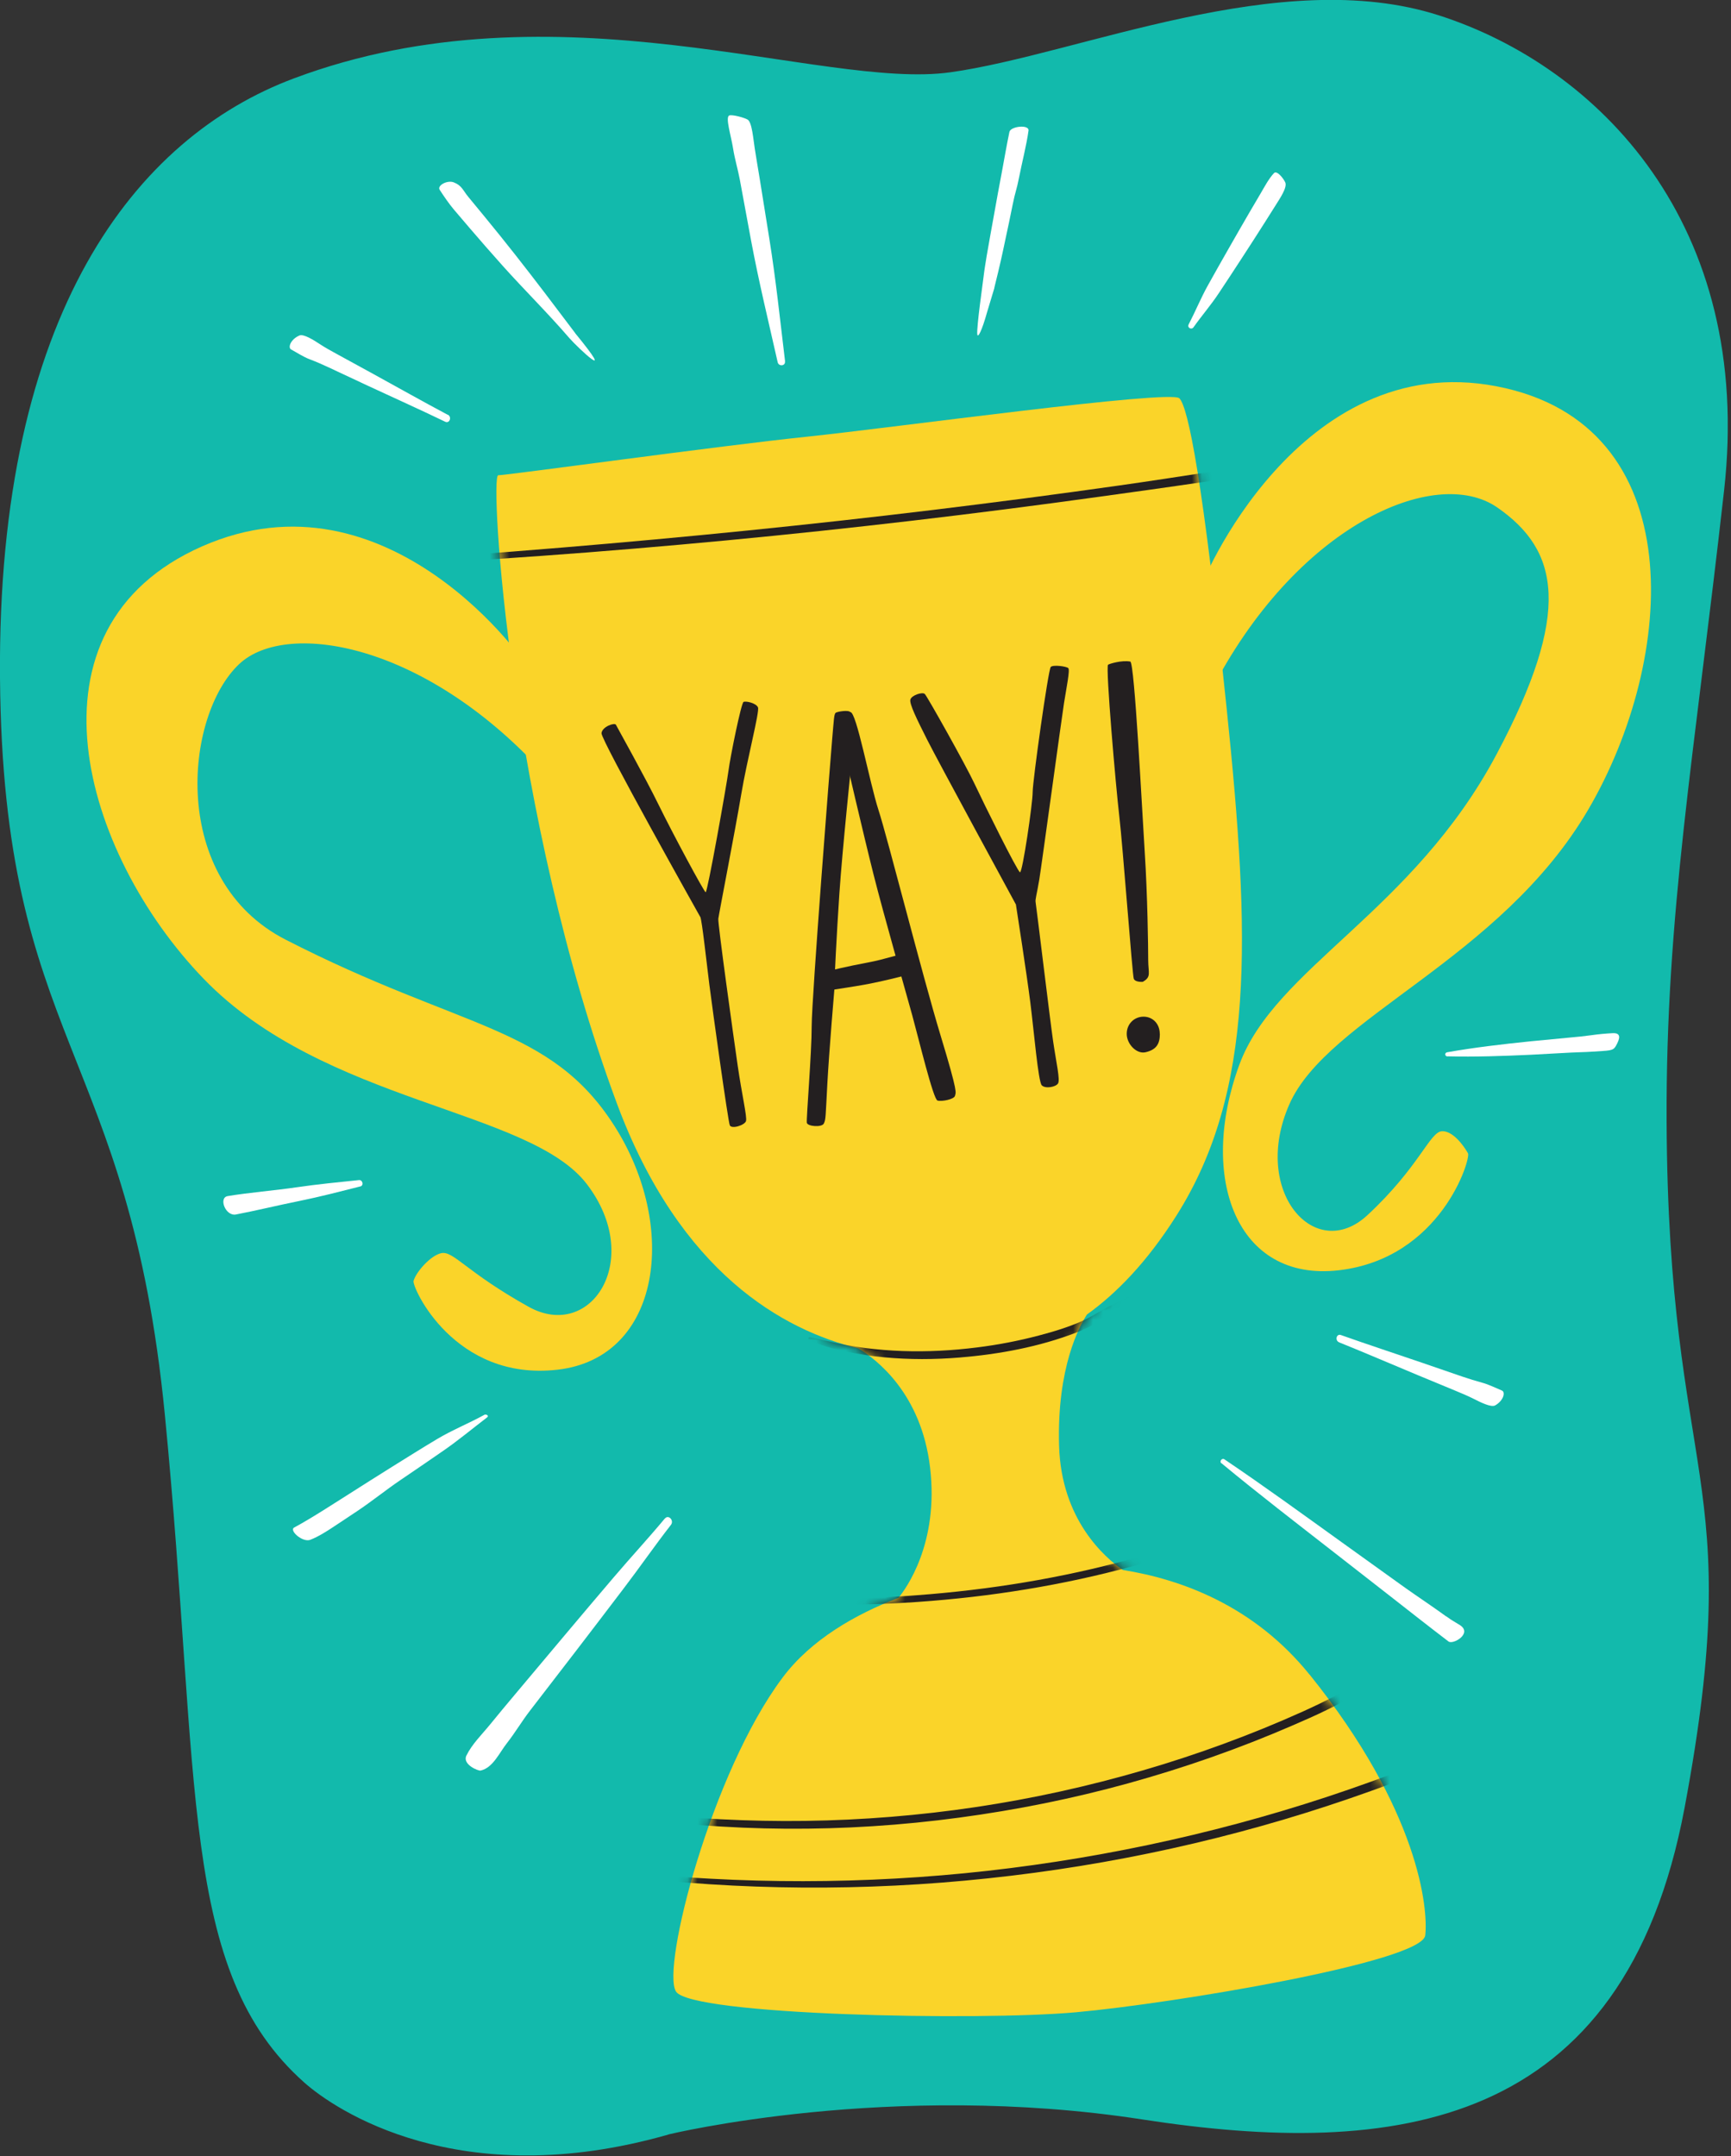 <svg width="175" height="218" viewBox="0 0 175 218" fill="none" xmlns="http://www.w3.org/2000/svg">
<rect x="0" y="0" width="175" height="218" fill="#333333" stroke="none"/>
<g clip-path="url(#clip0_12781_107971)">
<path d="M133.36 213.63C133.68 213.63 133.68 213.13 133.36 213.13C133.04 213.13 133.04 213.63 133.36 213.63Z" fill="#ED2690"/>
<path d="M67.58 215.8C67.58 215.8 90 210.35 115.46 214.28C140.92 218.21 164.19 215.42 170.31 182.76C176.67 148.82 168.65 150.31 168.49 113.37C168.4 92.42 171.27 76.57 174.3 49.6C177.33 22.63 161.52 6.7 145.46 1.55C129.4 -3.6 109.1 5.49 96.07 7.31C83.04 9.13 56.37 -2.07 29.7 7.93C13.79 13.89 -0.3 31.56 5.38584e-06 68.53C0.3 105.5 13.03 105.8 16.67 143.08C20.31 180.35 18.06 199.26 30.77 210.56C33.8 213.25 46.37 221.87 67.58 215.81V215.8Z" fill="#12BAAC"/>
<path d="M121.26 59.87C121.28 58.98 131.35 35.24 151.26 39.05C171.17 42.85 169.47 66.64 160.57 81.85C151.67 97.06 134.23 102.84 130.35 111.65C126.47 120.46 132.95 127.77 138.24 122.86C143.53 117.95 144.55 114.4 145.8 114.37C146.85 114.34 147.91 115.72 148.41 116.6C148.72 117.14 145.7 127.23 135.35 128.43C125 129.63 121.11 119.06 125.29 107.66C128.89 97.85 142.81 92.23 151.3 76.26C158.97 61.84 157.62 55.63 151.36 51.3C145.1 46.97 130.94 53.11 122.3 70.12" fill="#FAD429"/>
<path d="M53.62 67.93C53.4 67.08 39.23 46.96 20.43 55.24C1.64 63.52 8.38 86.31 20.58 98.95C32.78 111.59 53.52 112.11 59.33 119.72C65.14 127.33 59.76 135.64 53.44 132.12C47.12 128.6 45.85 126.44 44.61 126.7C43.57 126.92 42.1 128.53 41.81 129.5C41.62 130.1 45.92 139.7 56.39 138.48C66.87 137.26 68.6 124.01 62.12 113.84C55.64 103.66 46.71 104.15 28.87 95C17.09 88.96 18.61 72.39 24.18 67.14C29.04 62.56 43.72 65.02 56.07 79.44" fill="#FAD429"/>
<path d="M132.4 169.32C126.79 162.35 119.42 159.67 113.51 158.73C111.7 157.47 107.29 153.67 107.07 146.17C106.84 138.23 109.15 134.04 109.89 132.9C112.85 130.78 115.95 127.62 118.93 122.91C126.89 110.33 126.41 94.77 124.02 71.71C121.63 48.65 120.13 41.17 119.23 40.27C118.33 39.37 90.19 43.26 81.51 44.16C72.83 45.06 51.27 48.05 50.37 48.05C49.47 48.05 51.57 82.48 62.35 111.52C68.75 128.77 79.28 134.51 86.77 136.32C88.62 137.44 93.15 140.9 94.03 148.38C94.94 156.09 91.56 160.66 90.84 161.54C86.5 163.21 82.01 165.75 79.12 169.61C71.93 179.19 66.84 198.95 68.34 201.35C69.84 203.75 98.88 204.34 108.76 203.45C118.64 202.56 143.79 198.36 144.09 195.67C144.39 192.98 143.49 183.1 132.41 169.32H132.4Z" fill="#FAD429"/>
<mask id="mask0_12781_107971" style="mask-type:luminance" maskUnits="userSpaceOnUse" x="50" y="40" width="76" height="98">
<path d="M95.57 136.98C95.57 136.98 73.11 140.57 62.34 111.53C51.56 82.49 49.47 48.06 50.36 48.06C51.25 48.06 72.82 45.07 81.5 44.17C90.18 43.27 118.33 39.38 119.22 40.28C120.11 41.18 121.62 48.66 124.01 71.72C126.4 94.78 126.88 110.33 118.92 122.92C109.64 137.59 99.16 137.29 95.57 136.99V136.98Z" fill="white"/>
</mask>
<g mask="url(#mask0_12781_107971)">
<path d="M35.79 57.22C38.95 57.25 42.12 57 45.28 56.82C48.44 56.64 51.6 56.43 54.76 56.2C61.02 55.75 67.27 55.22 73.51 54.63C86.04 53.44 98.54 51.97 111.01 50.24C118.04 49.27 125.08 48.29 132.06 47.06C132.6 46.96 132.36 46.17 131.84 46.25C125.57 47.18 119.32 48.21 113.04 49.1C106.76 49.99 100.56 50.8 94.3 51.56C81.84 53.07 69.35 54.32 56.84 55.36C53.36 55.65 49.89 55.92 46.41 56.18C42.93 56.44 39.31 56.59 35.78 57.01C35.64 57.03 35.64 57.23 35.78 57.23L35.79 57.22Z" fill="#231F20"/>
</g>
<mask id="mask1_12781_107971" style="mask-type:luminance" maskUnits="userSpaceOnUse" x="68" y="158" width="77" height="46">
<path d="M103.36 158.54C103.36 158.54 121.32 155.55 132.4 169.32C143.48 183.09 144.38 192.97 144.08 195.67C143.78 198.37 118.63 202.56 108.75 203.45C98.87 204.34 69.83 203.75 68.33 201.35C66.83 198.95 71.92 179.19 79.11 169.61C86.3 160.03 103.36 158.53 103.36 158.53V158.54Z" fill="white"/>
</mask>
<g mask="url(#mask1_12781_107971)">
<path d="M57.75 188.97C63.94 189.93 70.17 190.52 76.42 190.74C82.67 190.96 88.95 190.83 95.2 190.34C101.45 189.85 107.68 189.02 113.84 187.84C120 186.66 126.08 185.14 132.06 183.27C138.04 181.4 143.93 179.19 149.67 176.66C150.39 176.34 151.09 176.01 151.78 175.62C152.12 175.42 151.9 174.82 151.5 174.96C150.04 175.48 148.64 176.16 147.21 176.76C145.78 177.36 144.32 177.96 142.87 178.53C139.97 179.67 137.03 180.72 134.07 181.7C128.17 183.64 122.17 185.25 116.09 186.53C110.01 187.81 103.77 188.78 97.54 189.39C91.31 190 85.09 190.26 78.85 190.18C72.61 190.1 66.44 189.68 60.28 188.94C59.46 188.84 58.64 188.74 57.82 188.62C57.61 188.59 57.52 188.91 57.73 188.94L57.75 188.97Z" fill="#231F20"/>
<path d="M63.23 184.69C63.05 184.45 62.85 184.21 62.7 183.95C62.55 183.69 62.48 183.38 62.3 183.13L62.04 183.47C67.8 184.41 73.63 184.85 79.46 184.89C85.31 184.93 91.17 184.55 96.97 183.77C102.77 182.99 108.45 181.85 114.06 180.3C119.67 178.75 125.22 176.81 130.58 174.49C132.95 173.47 135.33 172.41 137.51 171.01C139.5 169.74 141.42 168.13 142.63 166.07C142.93 165.56 143.16 165.02 143.34 164.45C143.46 164.08 142.89 163.84 142.71 164.18C141.58 166.31 140.07 168.09 138.12 169.51C136.17 170.93 133.95 172.03 131.74 173.03C126.48 175.4 121.05 177.39 115.52 179C109.99 180.61 104.36 181.85 98.67 182.7C92.98 183.55 87.2 184.02 81.43 184.1C75.66 184.18 69.97 183.86 64.27 183.25C63.55 183.17 62.82 183.09 62.1 183C61.93 182.98 61.8 183.22 61.9 183.35C62.07 183.57 62.29 183.72 62.49 183.91C62.74 184.15 62.94 184.45 63.15 184.73C63.19 184.79 63.29 184.73 63.24 184.67L63.23 184.69Z" fill="#231F20"/>
</g>
<mask id="mask2_12781_107971" style="mask-type:luminance" maskUnits="userSpaceOnUse" x="50" y="40" width="95" height="164">
<path d="M132.4 169.32C126.79 162.35 119.42 159.67 113.51 158.73C111.7 157.47 107.29 153.67 107.07 146.17C106.84 138.23 109.15 134.04 109.89 132.9C112.85 130.78 115.95 127.62 118.93 122.91C126.89 110.33 126.41 94.77 124.02 71.71C121.63 48.65 120.13 41.17 119.23 40.27C118.33 39.37 90.19 43.26 81.51 44.16C72.83 45.06 51.27 48.05 50.37 48.05C49.47 48.05 51.57 82.48 62.35 111.52C68.75 128.77 79.28 134.51 86.77 136.32C88.62 137.44 93.15 140.9 94.03 148.38C94.94 156.09 91.56 160.66 90.84 161.54C86.5 163.21 82.01 165.75 79.12 169.61C71.93 179.19 66.84 198.95 68.34 201.35C69.84 203.75 98.88 204.34 108.76 203.45C118.64 202.56 143.79 198.36 144.09 195.67C144.39 192.98 143.49 183.1 132.41 169.32H132.4Z" fill="white"/>
</mask>
<g mask="url(#mask2_12781_107971)">
<path d="M76.25 161.87C83.58 162.51 91 162.29 98.31 161.45C105.62 160.6 112.86 159.07 119.84 156.73C121.79 156.07 123.73 155.36 125.64 154.57C126.59 154.18 127.53 153.78 128.47 153.35C129.41 152.92 130.36 152.52 131.22 151.95C131.47 151.78 131.32 151.32 131 151.43C130.14 151.73 129.33 152.14 128.5 152.52C127.67 152.9 126.81 153.28 125.96 153.63C124.3 154.33 122.61 154.97 120.91 155.57C117.46 156.78 113.94 157.8 110.38 158.63C103.21 160.3 95.9 161.21 88.55 161.53C84.45 161.71 80.35 161.68 76.25 161.57C76.05 161.57 76.06 161.85 76.25 161.87Z" fill="#231F20"/>
<path d="M81.75 135.43C82.93 136.04 84.24 136.36 85.54 136.64C86.84 136.92 88.1 137.11 89.39 137.23C91.93 137.47 94.49 137.46 97.03 137.25C101.02 136.92 105.08 136.17 108.83 134.72C110.54 134.06 112.06 133.06 113.71 132.27C115.91 131.23 118.21 130.45 120.55 129.79C122.25 129.31 124 128.93 125.64 128.26C126.3 127.99 126.93 127.67 127.49 127.23C127.86 126.94 128.25 126.5 128.12 125.99C128.01 125.57 127.6 125.33 127.24 125.16C126.73 124.92 126.18 124.76 125.65 124.57C124.64 124.22 123.38 123.82 122.87 122.79C122.75 122.55 122.69 122.27 122.7 122C122.72 121.68 122.23 121.69 122.21 122C122.17 122.6 122.25 123.16 122.61 123.66C122.97 124.16 123.49 124.51 124.02 124.79C124.55 125.07 125.15 125.29 125.74 125.5C126 125.59 126.26 125.68 126.51 125.78C126.56 125.8 126.61 125.82 126.66 125.84C126.78 125.89 126.61 125.82 126.68 125.84C126.7 125.84 126.73 125.86 126.75 125.87C126.85 125.92 126.95 125.96 127.04 126.01C127.08 126.03 127.12 126.06 127.16 126.08C127.26 126.14 127.16 126.08 127.19 126.1C127.22 126.12 127.24 126.15 127.27 126.18C127.32 126.23 127.24 126.1 127.28 126.2C127.25 126.09 127.31 126.29 127.28 126.2C127.3 126.26 127.26 126.08 127.28 126.18C127.28 126.24 127.3 126.13 127.28 126.14L127.27 126.19C127.27 126.19 127.2 126.33 127.29 126.15C127.28 126.17 127.27 126.2 127.25 126.22C127.23 126.25 127.17 126.32 127.23 126.25C127.19 126.3 127.15 126.34 127.11 126.38C127.01 126.48 126.93 126.54 126.85 126.6C126.59 126.79 126.3 126.96 126.02 127.11C124.59 127.84 122.97 128.2 121.43 128.62C119.26 129.21 117.11 129.86 115.03 130.73C113.76 131.26 112.53 131.85 111.33 132.52C110.69 132.88 110.07 133.26 109.4 133.56C108.02 134.18 106.5 134.64 105.01 135.03C102.96 135.57 100.88 135.97 98.78 136.23C93.8 136.86 88.64 136.78 83.74 135.6C83.11 135.45 82.49 135.32 81.85 135.21C81.74 135.19 81.66 135.34 81.77 135.4L81.75 135.43Z" fill="#231F20"/>
</g>
<path d="M70.79 92.699C70.79 92.699 60.74 74.799 60.81 74.129C60.88 73.459 62.15 73.029 62.27 73.279C62.39 73.529 65.19 78.519 66.59 81.379C67.99 84.239 71.16 90.149 71.34 90.209C71.52 90.269 73.47 79.309 73.65 77.909C73.83 76.509 74.93 71.089 75.17 70.969C75.41 70.849 76.45 71.089 76.63 71.519C76.81 71.949 75.53 76.759 74.93 80.349C74.33 83.939 72.68 92.399 72.62 92.889C72.56 93.379 74.14 104.699 74.57 107.679C75 110.659 75.54 112.919 75.42 113.339C75.3 113.759 73.96 114.189 73.78 113.769C73.6 113.349 72.01 101.899 71.71 99.519C71.41 97.139 70.98 93.129 70.8 92.699H70.79Z" fill="#231F20"/>
<path d="M84.37 99.819C84.37 99.819 83.82 106.269 83.64 109.619C83.46 112.969 83.49 113.169 83.29 113.589C83.09 114.009 81.64 113.889 81.57 113.519C81.5 113.149 82.06 106.519 82.06 103.719C82.06 100.919 83.95 76.749 84.13 74.739C84.31 72.729 84.31 72.179 84.5 72.059C84.69 71.939 85.78 71.759 85.96 71.999C86.14 72.239 86.45 73.219 86.26 75.229C86.07 77.239 85.16 85.879 84.86 90.329C84.56 94.779 84.37 99.039 84.37 99.039V99.829V99.819Z" fill="#231F20"/>
<path d="M83.7 98.179C83.7 98.179 85.71 97.689 87.66 97.329C89.61 96.969 90.95 96.419 91.25 96.539C91.55 96.659 91.8 98.549 91.8 98.549C91.8 98.549 88.88 99.339 86.5 99.709C84.12 100.079 83.03 100.259 83.03 100.259L83.7 98.189V98.179Z" fill="#231F20"/>
<path d="M85.4 76.2C85.4 76.2 87.29 84.36 88.32 88.44C89.35 92.52 91.55 100.19 92.22 102.63C92.89 105.07 94.35 111.15 94.78 111.27C95.21 111.39 96.48 111.15 96.55 110.78C96.62 110.41 96.92 110.72 95.09 104.69C93.26 98.66 89.73 84.72 88.82 81.92C87.91 79.12 86.57 71.87 85.96 72C85.35 72.13 84.86 74.07 84.86 74.07L85.41 76.2H85.4Z" fill="#231F20"/>
<path d="M102.69 91.419C102.69 91.419 94.78 76.869 93.74 74.799C92.7 72.729 91.91 71.149 92.04 70.719C92.17 70.289 93.26 69.929 93.5 70.169C93.74 70.409 97.64 77.349 98.55 79.299C99.46 81.249 102.87 88.129 103.12 88.189C103.37 88.249 104.4 81.249 104.4 80.089C104.4 78.929 105.98 67.669 106.23 67.429C106.48 67.189 107.81 67.369 108 67.549C108.19 67.729 107.82 69.499 107.57 71.079C107.32 72.659 105.32 87.399 105.07 88.919C104.82 90.439 104.64 90.929 104.7 91.229C104.76 91.529 106.16 103.159 106.47 105.289C106.78 107.419 107.2 109.189 106.96 109.549C106.72 109.909 105.68 110.099 105.32 109.729C104.96 109.359 104.53 104.249 104.16 101.329C103.79 98.409 102.82 92.199 102.7 91.409L102.69 91.419Z" fill="#231F20"/>
<path d="M115.52 99.269C115.52 99.269 114.76 99.329 114.62 98.95C114.48 98.57 113.51 85.519 113.16 82.54C112.81 79.559 111.76 67.469 112.02 67.21C112.1 67.129 113.41 66.719 114.27 66.889C114.7 66.969 115.45 81.779 115.73 86.15C116.01 90.519 116.08 95.719 116.08 97.049C116.08 98.379 116.43 98.76 115.53 99.269H115.52Z" fill="#231F20"/>
<path d="M117.26 104.529C117.26 105.559 116.89 106.139 115.8 106.389C114.9 106.589 113.91 105.559 113.91 104.529C113.91 103.499 114.69 102.789 115.61 102.789C116.53 102.789 117.25 103.499 117.25 104.529H117.26Z" fill="#231F20"/>
<path d="M100.52 29.11C101.14 26.62 101.35 25.6 101.63 24.27C101.93 22.86 102.09 22.14 102.37 20.73C102.65 19.32 102.76 19.3 103.03 17.92C103.31 16.47 103.78 14.67 103.98 13.21C104.07 12.56 102.17 12.76 102.05 13.34C101.76 14.71 101.53 16.11 101.27 17.48C101.01 18.85 100.74 20.31 100.49 21.73C100.24 23.15 99.98 24.5 99.75 25.88C99.64 26.57 99.52 27.26 99.44 27.95C99.36 28.64 98.72 33.08 98.8 33.8C98.85 34.22 99.25 33.5 99.79 31.57L100.53 29.11H100.52Z" fill="white"/>
<path d="M120.66 33.09C121.48 31.93 122.41 30.86 123.2 29.67C123.99 28.48 124.8 27.25 125.59 26.03C126.38 24.81 127.13 23.66 127.88 22.47L129.01 20.68C129.41 20.04 130.15 18.95 129.94 18.45C129.76 18.04 129.09 17.19 128.8 17.5C128.27 18.05 127.77 19.01 127.42 19.6L126.35 21.42C125.62 22.67 124.9 23.93 124.18 25.19C123.46 26.45 122.79 27.64 122.1 28.88C121.41 30.12 120.84 31.51 120.17 32.8C120 33.13 120.45 33.38 120.66 33.09Z" fill="white"/>
<path d="M79.37 36.54C78.87 32.4 78.44 28.27 77.78 24.15C77.45 22.11 77.13 20.08 76.8 18.04C76.63 17.02 76.46 16.01 76.3 14.99C76.16 14.12 76.03 12.34 75.58 12.09C75.22 11.88 74.04 11.57 73.74 11.67C73.29 11.81 73.91 13.7 74.12 15.05C74.28 16.07 74.6 17.13 74.79 18.14C75.17 20.21 75.56 22.29 75.94 24.36C76.71 28.48 77.7 32.54 78.62 36.62C78.72 37.07 79.42 37.02 79.36 36.54H79.37Z" fill="white"/>
<path d="M58.16 33.69C56.15 31.02 54.14 28.36 52.07 25.73C51.04 24.42 49.99 23.12 48.93 21.83C48.4 21.19 47.87 20.54 47.34 19.9C46.81 19.26 46.7 18.76 45.88 18.44C45.21 18.18 44.17 18.76 44.45 19.19C44.88 19.85 45.39 20.6 45.88 21.18C46.42 21.81 46.96 22.45 47.5 23.08C48.58 24.34 49.68 25.6 50.79 26.84C53.01 29.32 55.38 31.65 57.55 34.17C58.36 35.11 62.54 39.04 58.16 33.7V33.69Z" fill="white"/>
<path d="M67.21 153.53C65.53 155.55 63.74 157.48 62.04 159.48C60.34 161.48 58.7 163.41 57.04 165.39L52.06 171.32C51.21 172.33 50.37 173.34 49.54 174.36C48.71 175.38 47.72 176.33 47.15 177.5C46.72 178.39 48.35 179.07 48.59 179.01C49.84 178.73 50.46 177.24 51.27 176.21C52.08 175.18 52.79 173.97 53.6 172.93C55.18 170.87 56.77 168.81 58.35 166.76C59.93 164.71 61.5 162.63 63.08 160.56C64.66 158.49 66.2 156.26 67.83 154.17C68.17 153.73 67.59 153.09 67.22 153.53H67.21Z" fill="white"/>
<path d="M48.94 143.06C47.37 143.92 45.72 144.58 44.18 145.5C42.64 146.42 41.13 147.37 39.62 148.31C38.11 149.25 36.67 150.17 35.19 151.11L32.87 152.58C32.1 153.07 30.66 153.95 29.74 154.44C29.2 154.73 30.59 155.98 31.37 155.68C32.23 155.34 33.02 154.83 33.79 154.32L36.08 152.8C37.57 151.81 39.02 150.63 40.5 149.63C41.98 148.63 43.36 147.68 44.84 146.66C46.32 145.64 47.82 144.39 49.25 143.3C49.47 143.14 49.16 142.93 48.92 143.06H48.94Z" fill="white"/>
<path d="M123.49 147.94C127.22 151.03 131.06 153.98 134.88 156.96L140.56 161.39C142.48 162.89 144.51 164.49 146.44 165.96C146.9 166.31 148.87 165.16 147.62 164.32C147.33 164.13 146.63 163.74 146.36 163.52C145.63 162.93 145.05 163.83 145.46 164.7C145.61 165.01 145.75 165.29 145.95 165.57L147.48 164.39C145.6 162.91 143.55 161.61 141.61 160.21L135.65 155.93C131.71 153.1 127.8 150.25 123.78 147.54C123.54 147.38 123.25 147.75 123.47 147.94H123.49Z" fill="white"/>
<path d="M45.27 41.94C42.74 40.6 40.24 39.18 37.72 37.8L34.12 35.83C33.5 35.49 32.89 35.16 32.3 34.77C31.71 34.38 30.69 33.74 30.27 33.92C29.37 34.31 29.08 35.15 29.44 35.34C30.05 35.67 30.68 36.09 31.32 36.33C31.96 36.57 32.62 36.86 33.26 37.16L37.21 39.01C39.81 40.22 42.42 41.39 45.01 42.64C45.46 42.85 45.7 42.15 45.28 41.93L45.27 41.94Z" fill="white"/>
<path d="M146.33 106.8C149.14 106.87 151.94 106.77 154.75 106.64C156.11 106.57 157.47 106.49 158.82 106.42C159.52 106.38 160.22 106.38 160.92 106.33C162.75 106.21 163.06 106.26 163.35 105.77C163.79 105 163.93 104.4 163 104.46C162.27 104.5 161.62 104.56 160.91 104.66C160.2 104.76 159.52 104.83 158.82 104.89C157.43 105.02 156.03 105.15 154.64 105.29C151.84 105.58 149.07 105.9 146.3 106.39C146.03 106.44 146.06 106.8 146.33 106.81V106.8Z" fill="white"/>
<path d="M36.3 119.31C34.19 119.53 32.09 119.73 29.99 120.04C27.89 120.35 25.11 120.58 23.02 120.93C22.07 121.09 22.8 122.99 23.85 122.79C25.98 122.38 28.1 121.86 30.23 121.43C32.36 121 34.37 120.47 36.44 119.95C36.8 119.86 36.66 119.28 36.3 119.31Z" fill="white"/>
<path d="M135.39 135.72C138.05 136.79 140.68 137.93 143.33 139.03L147.12 140.6C147.77 140.87 148.42 141.14 149.05 141.46C149.68 141.78 150.76 142.32 151.16 142.09C152.02 141.6 152.21 140.74 151.84 140.59C151.19 140.32 150.52 139.98 149.86 139.8C149.2 139.62 148.51 139.41 147.84 139.18L143.71 137.76C141 136.83 138.27 135.94 135.57 134.98C135.1 134.81 134.94 135.54 135.38 135.71L135.39 135.72Z" fill="white"/>
</g>
<defs>
<clipPath id="clip0_12781_107971">
<rect width="174.67" height="217.92" fill="white"/>
</clipPath>
</defs>
</svg>
